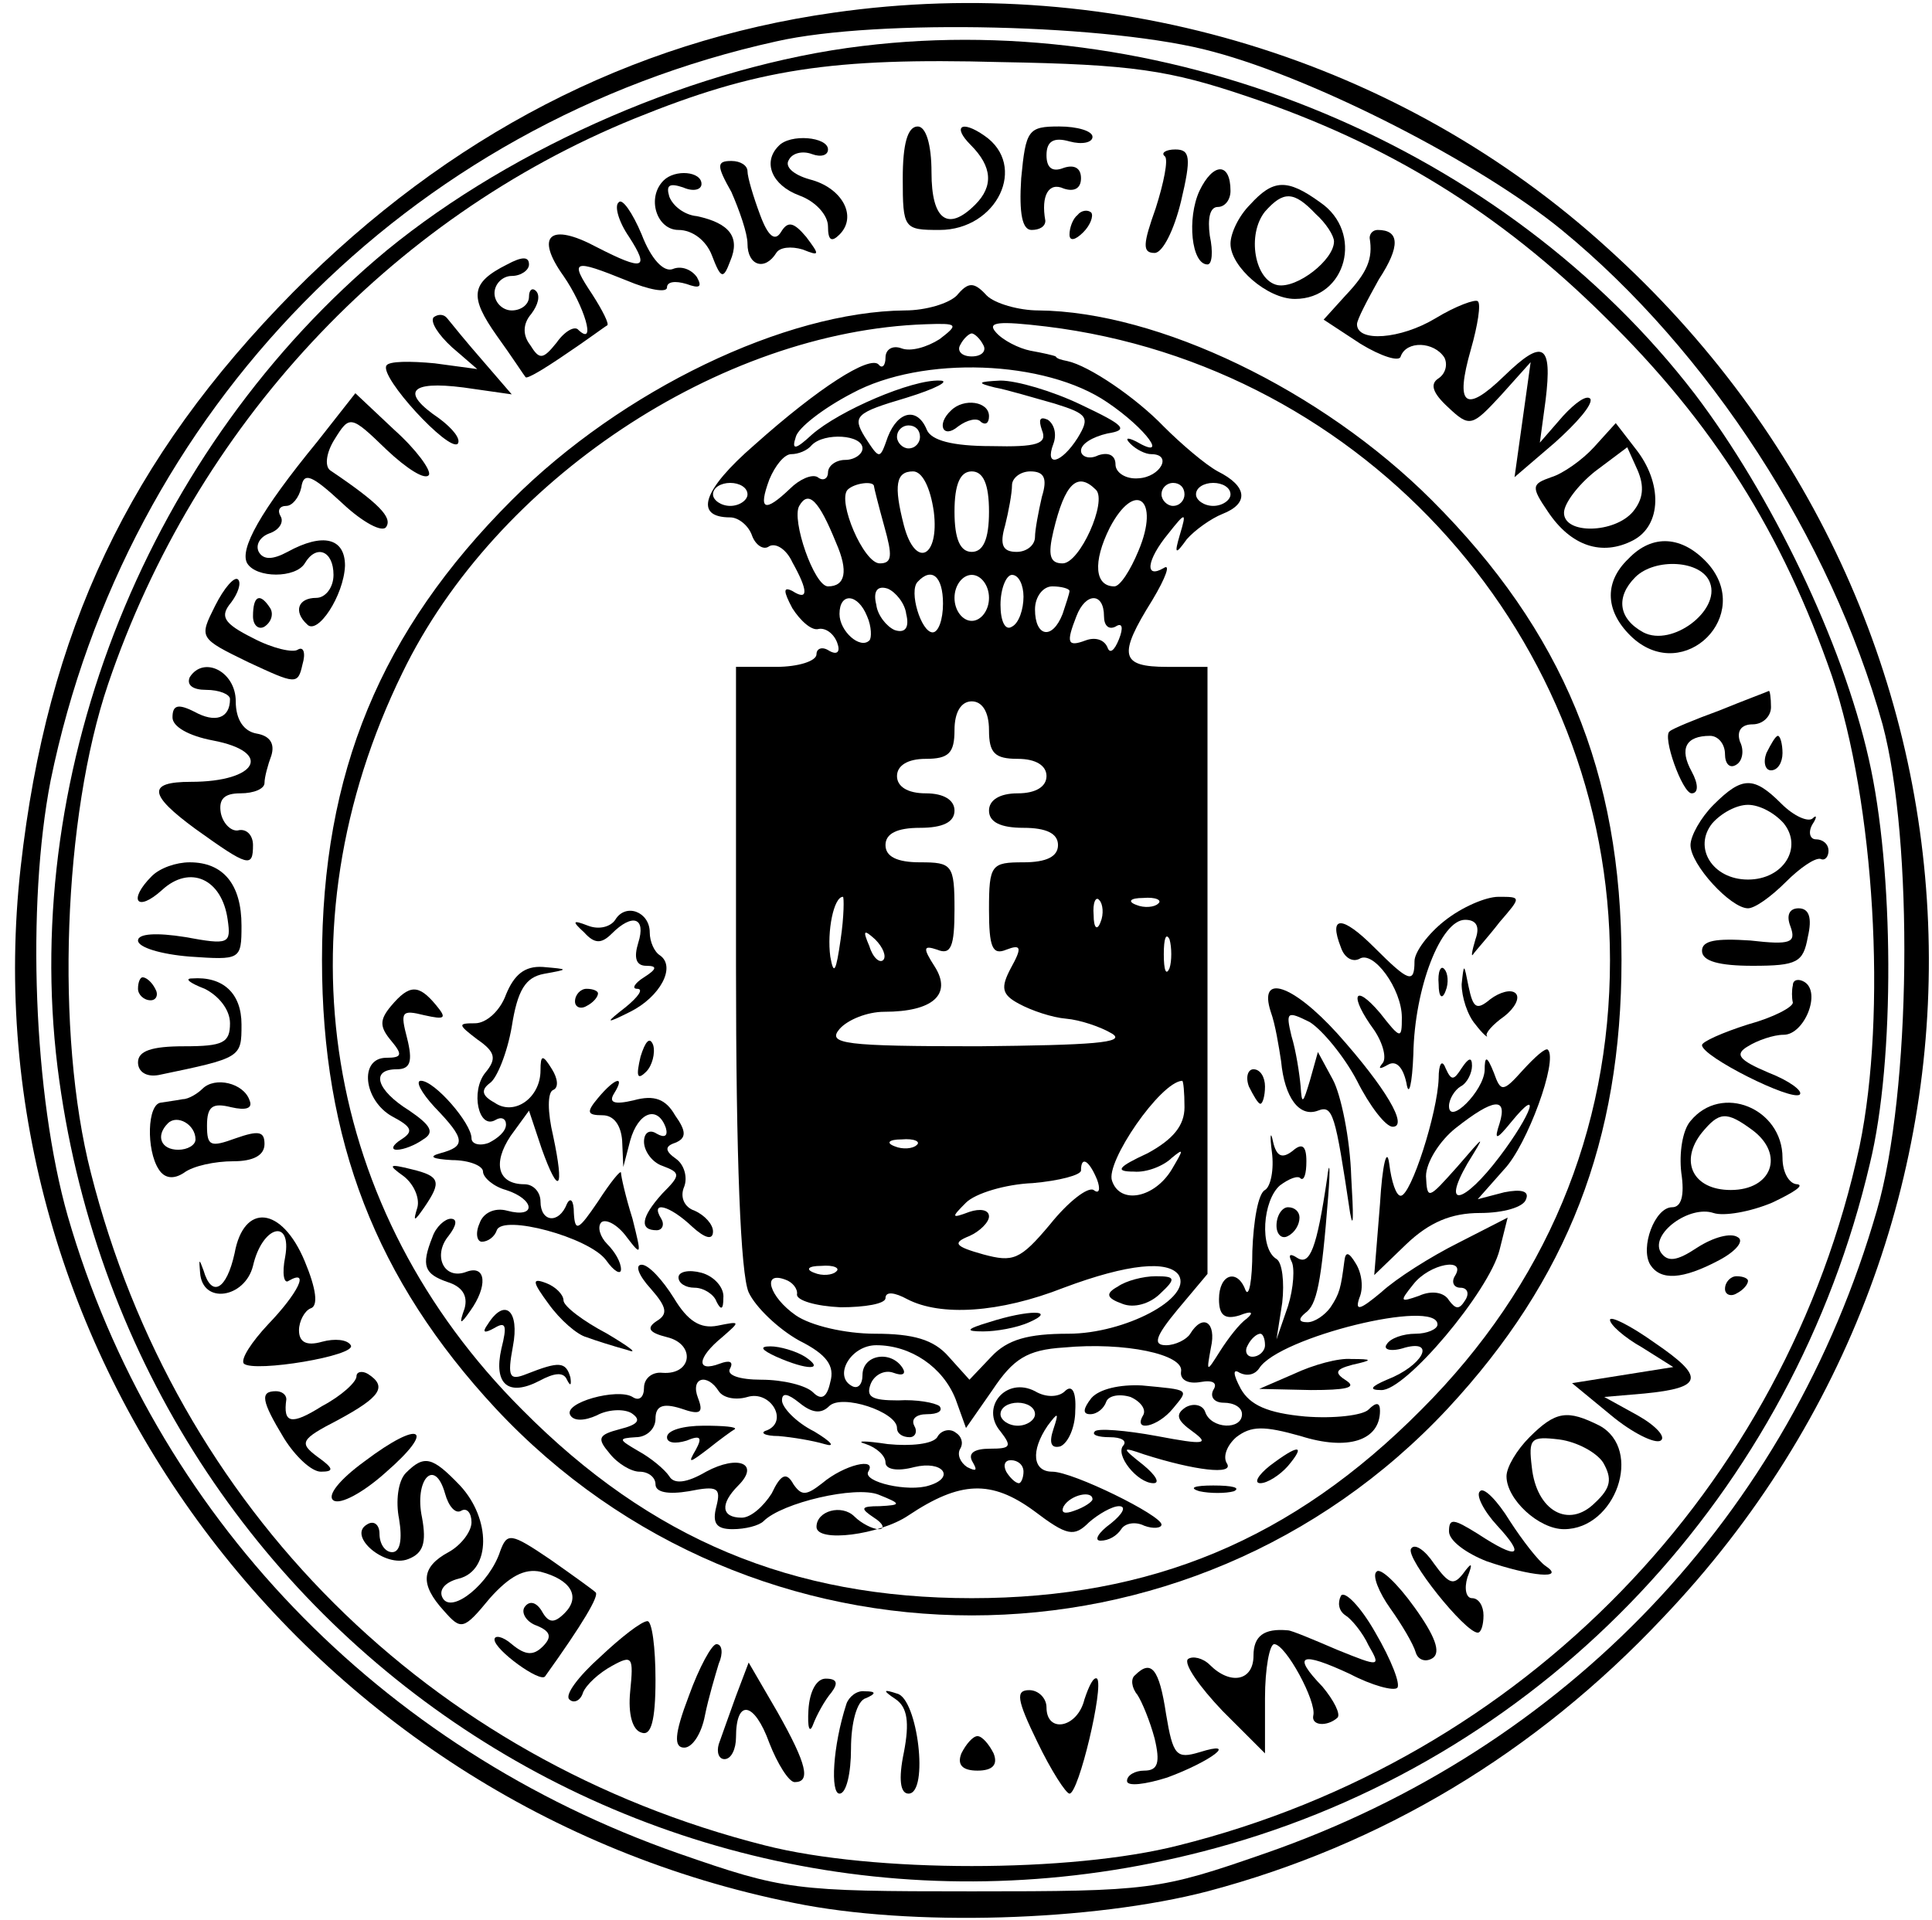 <?xml version="1.0" standalone="no"?>
<!DOCTYPE svg PUBLIC "-//W3C//DTD SVG 20010904//EN"
 "http://www.w3.org/TR/2001/REC-SVG-20010904/DTD/svg10.dtd">
<svg version="1.0" xmlns="http://www.w3.org/2000/svg"
 width="168pt" height="167pt" viewBox="0 0 168 167"
 preserveAspectRatio="xMidYMid meet">

<g transform="translate(0,167) scale(0.1,-0.1)"
fill="#000000" stroke="none">
<path d="M725 1659 c-177 -25 -335 -107 -470 -243 -143 -145 -214 -295 -237
-500 -47 -420 248 -816 672 -901 102 -21 260 -16 360 10 151 40 285 120 396
238 326 342 305 872 -48 1191 -180 164 -428 240 -673 205z m330 -34 c90 -24
232 -97 303 -155 128 -105 234 -269 279 -430 27 -101 25 -320 -5 -423 -76
-264 -270 -468 -532 -559 -92 -32 -100 -33 -255 -33 -155 0 -163 1 -255 33
-260 91 -456 295 -531 554 -30 105 -36 271 -15 379 66 322 310 572 631 643 88
20 293 15 380 -9z"/>
<path d="M750 1630 c-142 -17 -303 -87 -414 -178 -206 -171 -318 -449 -286
-710 62 -496 541 -814 1019 -676 277 80 490 306 557 592 22 90 21 256 -1 352
-23 102 -85 230 -151 317 -165 215 -454 336 -724 303z m335 -44 c122 -41 219
-101 310 -191 95 -93 155 -189 198 -313 37 -110 48 -293 24 -409 -64 -297
-292 -533 -592 -608 -94 -24 -266 -24 -360 0 -292 74 -512 293 -586 585 -31
121 -24 310 15 425 76 224 244 405 458 492 106 43 171 53 318 49 115 -2 147
-7 215 -30z"/>
<path d="M785 1515 c0 -44 1 -45 32 -45 50 0 77 56 39 82 -20 14 -28 8 -12 -8
19 -19 20 -36 4 -52 -24 -24 -38 -13 -38 28 0 25 -5 40 -12 40 -9 0 -13 -16
-13 -45z"/>
<path d="M888 1515 c-2 -31 1 -45 9 -45 7 0 12 3 12 8 -4 22 3 34 16 28 9 -3
15 0 15 9 0 9 -6 12 -15 9 -10 -4 -15 0 -15 11 0 12 6 16 20 12 11 -3 20 -1
20 4 0 5 -13 9 -29 9 -27 0 -29 -3 -33 -45z"/>
<path d="M677 1543 c-14 -14 -6 -34 18 -43 14 -5 25 -17 25 -27 0 -12 3 -14
10 -7 16 16 2 41 -26 48 -14 4 -22 11 -18 17 3 6 12 8 20 5 8 -3 14 -1 14 4 0
11 -33 14 -43 3z"/>
<path d="M1013 1534 c3 -3 -1 -23 -8 -45 -11 -31 -12 -39 -1 -39 7 0 17 20 23
45 9 38 8 45 -5 45 -8 0 -13 -3 -9 -6z"/>
<path d="M636 1503 c7 -16 14 -36 14 -45 0 -19 15 -24 25 -8 3 5 13 6 23 3 15
-6 15 -5 3 11 -11 13 -16 14 -22 4 -5 -8 -11 -4 -18 15 -6 16 -11 33 -11 38 0
5 -6 9 -14 9 -13 0 -13 -4 0 -27z"/>
<path d="M1043 1504 c-11 -24 -7 -64 7 -64 4 0 5 11 2 25 -2 15 0 25 7 25 6 0
11 6 11 14 0 25 -15 25 -27 0z"/>
<path d="M577 1513 c-15 -15 -6 -43 13 -43 12 0 24 -9 29 -22 8 -21 10 -21 16
-5 9 21 -1 33 -29 39 -11 1 -21 9 -24 17 -3 10 0 12 12 8 9 -4 16 -2 16 3 0
11 -23 13 -33 3z"/>
<path d="M1087 1492 c-10 -10 -17 -25 -17 -34 0 -20 32 -48 56 -48 45 0 60 58
22 84 -29 21 -41 20 -61 -2z m57 -8 c9 -8 16 -19 16 -24 0 -16 -32 -41 -49
-38 -20 4 -27 44 -11 64 16 18 25 18 44 -2z"/>
<path d="M538 1494 c-4 -3 0 -17 9 -30 18 -28 13 -30 -28 -9 -41 22 -54 10
-29 -25 18 -26 29 -62 13 -47 -3 4 -12 -1 -19 -11 -12 -15 -15 -15 -23 -2 -7
9 -6 19 1 27 6 8 8 16 4 20 -3 3 -6 1 -6 -5 0 -7 -7 -12 -15 -12 -8 0 -15 7
-15 15 0 8 7 15 15 15 8 0 15 5 15 10 0 7 -6 7 -19 0 -32 -16 -33 -28 -9 -62
13 -18 24 -35 25 -36 1 -2 16 7 35 20 18 12 34 24 36 25 2 1 -4 13 -13 27 -20
30 -17 31 30 12 19 -8 35 -11 35 -6 0 5 7 6 17 3 11 -4 14 -3 9 6 -5 7 -14 10
-21 7 -8 -3 -19 9 -27 30 -8 19 -17 32 -20 28z"/>
<path d="M937 1483 c-4 -3 -7 -11 -7 -17 0 -6 5 -5 12 2 6 6 9 14 7 17 -3 3
-9 2 -12 -2z"/>
<path d="M1191 1463 c3 -18 -2 -30 -21 -50 l-19 -21 32 -21 c18 -11 34 -16 35
-11 5 14 29 13 38 -1 3 -6 1 -14 -5 -18 -8 -5 -5 -13 8 -25 19 -18 21 -17 46
10 l26 29 -7 -50 -7 -50 35 30 c19 17 33 33 31 38 -3 4 -13 -3 -24 -15 l-20
-23 5 37 c6 49 -2 54 -36 21 -34 -33 -43 -26 -29 23 6 21 9 40 6 42 -2 2 -19
-4 -37 -15 -30 -18 -68 -21 -68 -5 0 4 9 21 19 39 19 29 18 43 -1 43 -4 0 -7
-3 -7 -7z"/>
<path d="M832 1413 c-7 -7 -27 -13 -45 -13 -104 -1 -246 -69 -342 -165 -114
-114 -165 -237 -165 -400 0 -157 47 -278 151 -390 224 -240 604 -240 828 0
104 112 151 233 151 390 0 163 -51 286 -165 400 -96 96 -238 164 -342 165 -17
0 -38 6 -45 13 -11 12 -16 12 -26 0z m-15 -38 c-11 -7 -25 -11 -33 -8 -8 3
-14 -1 -14 -8 0 -7 -3 -10 -6 -6 -8 8 -52 -20 -108 -70 -45 -39 -53 -63 -21
-63 7 0 16 -7 19 -16 3 -8 10 -13 15 -9 6 3 15 -3 20 -14 14 -25 14 -34 0 -25
-8 4 -8 0 0 -15 7 -11 17 -20 23 -18 6 1 13 -4 16 -12 3 -8 0 -11 -7 -7 -6 4
-11 2 -11 -3 0 -6 -16 -11 -35 -11 l-35 0 0 -260 c0 -169 4 -268 11 -284 6
-13 26 -32 44 -42 24 -12 31 -22 27 -36 -3 -14 -8 -16 -15 -9 -6 6 -26 11 -45
11 -19 0 -31 4 -27 10 3 6 -1 7 -9 4 -21 -8 -20 5 2 23 16 14 16 14 -4 10 -15
-3 -26 4 -38 24 -10 16 -22 29 -28 29 -6 0 -3 -9 8 -21 14 -16 15 -22 5 -28
-9 -6 -7 -10 9 -14 25 -6 22 -33 -4 -31 -9 1 -16 -5 -16 -13 0 -8 -4 -12 -10
-8 -13 8 -61 -5 -54 -16 3 -5 12 -5 23 0 9 5 23 6 30 2 9 -6 6 -10 -10 -14
-19 -5 -20 -8 -9 -21 7 -9 19 -16 26 -16 8 0 14 -5 14 -11 0 -7 11 -9 29 -6
25 5 28 3 24 -13 -4 -15 0 -20 14 -20 11 0 23 3 27 7 16 16 80 31 100 23 20
-8 20 -9 1 -10 -17 0 -17 -2 -5 -10 8 -5 10 -10 4 -10 -5 0 -15 5 -21 11 -11
11 -33 5 -33 -9 0 -14 55 -7 80 10 45 30 72 31 109 4 29 -22 35 -23 48 -10 8
7 20 14 26 14 7 0 3 -7 -7 -15 -11 -8 -15 -15 -9 -15 7 0 14 4 18 10 3 5 12 7
20 3 8 -3 15 -2 15 1 0 8 -77 46 -95 46 -17 0 -19 18 -4 40 9 12 10 12 5 -3
-4 -12 -2 -17 6 -15 7 3 13 17 13 31 1 17 -3 23 -9 17 -5 -5 -16 -6 -26 0 -25
13 -48 -14 -30 -35 10 -13 9 -15 -9 -15 -14 0 -20 -4 -15 -12 4 -7 3 -8 -5 -4
-6 4 -9 11 -6 16 3 5 1 11 -4 14 -5 4 -13 2 -16 -4 -4 -6 -23 -8 -43 -6 -20 3
-29 3 -19 0 9 -3 17 -10 17 -16 0 -6 10 -8 25 -4 25 6 36 -9 13 -16 -18 -6
-58 3 -53 12 8 13 -21 6 -40 -10 -14 -11 -18 -11 -25 -1 -6 11 -11 9 -19 -8
-7 -11 -18 -21 -26 -21 -18 0 -19 12 -3 28 19 19 0 27 -28 12 -17 -10 -28 -11
-32 -4 -4 6 -16 16 -27 22 -17 10 -18 11 -2 12 9 0 17 7 17 16 0 11 6 14 22 9
17 -6 20 -4 15 9 -7 18 8 22 18 6 4 -6 15 -8 25 -5 20 6 36 -21 17 -29 -7 -2
-2 -5 10 -5 12 -1 30 -4 40 -7 10 -3 6 2 -9 11 -16 8 -28 21 -28 27 0 7 5 6
15 -2 11 -9 19 -10 26 -3 11 11 59 -5 59 -19 0 -5 5 -8 11 -8 5 0 7 5 4 10 -3
6 2 10 11 10 10 0 14 3 11 7 -4 3 -20 6 -36 5 -23 0 -28 3 -24 14 3 8 12 13
20 10 8 -3 11 -1 8 4 -10 16 -35 12 -35 -6 0 -8 -4 -13 -10 -9 -15 9 0 35 22
35 30 0 58 -19 69 -47 l9 -25 23 33 c18 27 30 35 62 37 53 5 105 -6 102 -21
-1 -7 6 -11 17 -9 11 2 15 -1 11 -7 -3 -6 1 -11 9 -11 9 0 16 -4 16 -10 0 -14
-27 -13 -32 2 -2 6 -10 8 -17 4 -9 -6 -8 -11 6 -21 15 -11 11 -12 -31 -4 -27
5 -52 7 -54 4 -3 -3 3 -5 13 -5 10 0 15 -3 12 -7 -8 -8 12 -33 26 -33 6 0 2 7
-9 16 -19 15 -19 16 1 9 44 -14 78 -18 72 -8 -4 6 0 16 8 23 13 10 24 10 56 1
41 -13 69 -4 69 22 0 7 -3 8 -10 1 -5 -5 -30 -8 -55 -6 -33 3 -48 10 -56 24
-7 13 -7 18 -1 14 6 -3 13 -2 17 4 17 27 155 61 155 38 0 -4 -9 -8 -19 -8 -11
0 -22 -4 -25 -9 -4 -5 4 -7 16 -3 27 7 15 -16 -16 -28 -14 -6 -16 -9 -5 -9 21
-1 94 86 103 122 l7 28 -43 -22 c-24 -12 -54 -31 -67 -43 -18 -15 -23 -17 -19
-5 4 9 2 22 -3 30 -6 10 -9 11 -10 2 -3 -23 -4 -28 -12 -40 -5 -7 -14 -13 -20
-13 -8 0 -8 3 -2 8 10 7 14 25 20 102 2 25 1 32 -1 15 -9 -61 -15 -76 -26 -69
-6 4 -8 3 -5 -3 3 -5 2 -23 -3 -39 l-10 -29 5 32 c2 18 0 35 -5 38 -15 9 -12
51 3 64 8 6 16 9 18 6 3 -2 5 4 5 15 0 14 -4 16 -12 9 -9 -7 -14 -5 -17 8 -2
10 -3 6 -1 -9 2 -15 -1 -30 -6 -33 -6 -3 -10 -27 -11 -53 0 -26 -3 -41 -6 -34
-7 19 -23 14 -23 -8 0 -14 5 -18 18 -14 10 4 13 3 6 -3 -6 -4 -16 -17 -23 -28
-12 -19 -12 -19 -8 3 5 22 -7 30 -18 12 -3 -5 -13 -10 -21 -10 -12 0 -9 8 10
31 l26 31 0 264 0 264 -35 0 c-41 0 -43 10 -13 58 12 20 16 32 10 28 -17 -10
-15 7 4 30 15 19 16 19 10 -1 -5 -17 -4 -18 6 -4 7 8 21 18 31 22 23 9 22 24
-4 37 -11 6 -32 24 -47 39 -24 25 -65 53 -84 57 -5 1 -9 2 -10 4 -2 1 -11 3
-22 5 -10 2 -24 9 -30 16 -8 9 2 10 44 5 278 -34 490 -272 490 -551 0 -149
-56 -283 -164 -391 -112 -113 -235 -164 -391 -164 -156 0 -279 51 -391 164
-173 173 -213 418 -104 641 81 167 276 297 455 303 28 1 29 0 12 -13z m38 -5
c3 -5 -1 -10 -10 -10 -9 0 -13 5 -10 10 3 6 8 10 10 10 2 0 7 -4 10 -10z m108
-50 c34 -23 54 -51 25 -34 -8 4 -10 3 -5 -2 5 -5 13 -9 18 -9 19 0 8 -20 -11
-21 -11 -1 -20 5 -20 12 0 8 -6 11 -15 8 -8 -4 -15 -1 -15 4 0 6 10 12 23 15
19 3 15 7 -23 25 -25 12 -56 21 -70 21 -20 -1 -21 -2 -5 -6 11 -2 34 -9 52
-14 29 -9 31 -12 20 -30 -14 -22 -29 -26 -21 -5 3 8 1 17 -5 21 -7 3 -8 0 -5
-9 5 -12 -4 -15 -44 -14 -34 0 -52 5 -56 14 -8 20 -25 17 -34 -6 -7 -20 -7
-20 -20 0 -11 18 -8 21 36 34 26 8 39 15 29 15 -24 1 -87 -26 -111 -47 -14
-13 -18 -14 -14 -2 2 8 24 25 49 38 61 33 168 29 222 -8z m-163 -30 c0 -5 -4
-10 -10 -10 -5 0 -10 5 -10 10 0 6 5 10 10 10 6 0 10 -4 10 -10z m-50 -10 c0
-5 -7 -10 -15 -10 -8 0 -15 -5 -15 -11 0 -5 -4 -8 -9 -4 -5 3 -16 -2 -24 -10
-22 -21 -28 -19 -18 8 5 12 13 22 19 22 6 0 14 3 18 8 11 11 44 9 44 -3z m62
-55 c5 -40 -16 -50 -26 -12 -9 35 -7 47 8 47 8 0 15 -14 18 -35z m48 0 c0 -24
-5 -35 -15 -35 -10 0 -15 11 -15 35 0 24 5 35 15 35 10 0 15 -11 15 -35z m46
13 c-3 -13 -6 -29 -6 -35 0 -7 -7 -13 -16 -13 -12 0 -15 6 -10 23 3 12 6 28 6
35 0 6 7 12 16 12 12 0 15 -6 10 -22z m-256 2 c0 -5 -7 -10 -15 -10 -8 0 -15
5 -15 10 0 6 7 10 15 10 8 0 15 -4 15 -10z m110 7 c0 -1 4 -17 9 -35 7 -25 7
-32 -4 -32 -14 0 -37 54 -28 64 6 6 23 8 23 3z m193 -3 c10 -10 -14 -64 -29
-64 -11 0 -13 7 -8 28 10 42 21 52 37 36z m77 -4 c0 -5 -4 -10 -10 -10 -5 0
-10 5 -10 10 0 6 5 10 10 10 6 0 10 -4 10 -10z m40 0 c0 -5 -7 -10 -15 -10 -8
0 -15 5 -15 10 0 6 7 10 15 10 8 0 15 -4 15 -10z m-343 -42 c11 -25 8 -38 -7
-38 -12 0 -32 58 -25 70 8 14 17 5 32 -32z m263 -7 c-7 -17 -16 -31 -21 -31
-17 0 -19 21 -4 51 22 42 44 25 25 -20z m-170 -46 c0 -14 -4 -25 -9 -25 -10 0
-21 36 -13 44 12 13 22 5 22 -19z m40 5 c0 -11 -7 -20 -15 -20 -8 0 -15 9 -15
20 0 11 7 20 15 20 8 0 15 -9 15 -20z m30 1 c0 -11 -4 -23 -10 -26 -6 -4 -10
5 -10 19 0 14 5 26 10 26 6 0 10 -9 10 -19z m-102 -15 c3 -12 -1 -17 -10 -14
-7 3 -15 13 -16 22 -3 12 1 17 10 14 7 -3 15 -13 16 -22z m142 20 c0 -2 -3
-11 -6 -20 -9 -23 -24 -20 -24 4 0 11 7 20 15 20 8 0 15 -2 15 -4z m-176 -22
c4 -9 4 -19 2 -21 -8 -8 -26 8 -26 23 0 19 16 18 24 -2z m206 0 c0 -8 4 -12
10 -9 6 4 7 -1 3 -11 -4 -10 -8 -13 -10 -7 -3 7 -11 9 -19 6 -16 -6 -17 -2 -8
21 8 21 24 21 24 0z m-100 -99 c0 -20 5 -25 25 -25 16 0 25 -6 25 -15 0 -9 -9
-15 -25 -15 -16 0 -25 -6 -25 -15 0 -10 10 -15 30 -15 20 0 30 -5 30 -15 0
-10 -10 -15 -30 -15 -28 0 -30 -2 -30 -41 0 -33 3 -40 15 -35 13 5 14 2 4 -16
-9 -17 -8 -23 7 -31 11 -6 29 -12 41 -13 12 -1 30 -7 40 -13 13 -8 -18 -10
-116 -11 -117 0 -132 2 -121 15 7 8 24 15 39 15 42 0 59 15 44 39 -11 17 -10
19 2 15 12 -5 15 3 15 35 0 39 -2 41 -30 41 -20 0 -30 5 -30 15 0 10 10 15 30
15 20 0 30 5 30 15 0 9 -9 15 -25 15 -16 0 -25 6 -25 15 0 9 9 15 25 15 20 0
25 5 25 25 0 16 6 25 15 25 9 0 15 -9 15 -25z m-129 -182 c-4 -28 -6 -32 -9
-15 -3 22 3 52 11 52 1 0 1 -17 -2 -37z m226 15 c-3 -8 -6 -5 -6 6 -1 11 2 17
5 13 3 -3 4 -12 1 -19z m50 16 c-3 -3 -12 -4 -19 -1 -8 3 -5 6 6 6 11 1 17 -2
13 -5z m-239 -49 c-3 -3 -9 2 -12 12 -6 14 -5 15 5 6 7 -7 10 -15 7 -18z m249
-7 c-3 -7 -5 -2 -5 12 0 14 2 19 5 13 2 -7 2 -19 0 -25z m13 -121 c0 -16 -10
-28 -32 -40 -26 -12 -29 -16 -12 -16 11 -1 26 5 33 12 11 9 10 7 0 -10 -15
-25 -45 -31 -52 -10 -6 16 42 86 61 87 1 0 2 -10 2 -23z m-233 -33 c-3 -3 -12
-4 -19 -1 -8 3 -5 6 6 6 11 1 17 -2 13 -5z m157 -30 c3 -8 2 -13 -3 -9 -5 3
-22 -10 -38 -30 -26 -31 -32 -33 -58 -26 -25 7 -27 10 -12 16 9 4 17 12 17 17
0 6 -8 7 -17 4 -16 -6 -16 -5 -3 8 8 8 34 16 58 17 23 2 42 7 42 11 0 13 7 9
14 -8z m-227 -80 c-3 -3 -12 -4 -19 -1 -8 3 -5 6 6 6 11 1 17 -2 13 -5z m298
-3 c12 -20 -47 -51 -96 -51 -35 0 -53 -5 -67 -20 l-19 -20 -18 20 c-13 15 -31
20 -64 20 -26 0 -56 7 -69 16 -23 16 -30 39 -9 31 6 -2 11 -8 10 -13 0 -5 16
-10 38 -11 21 0 39 3 39 8 0 6 8 5 19 -1 29 -15 80 -12 136 10 56 21 91 24
100 11z m240 -1 c-3 -5 -1 -10 5 -10 6 0 8 -5 4 -11 -5 -8 -8 -8 -14 0 -4 7
-15 9 -26 4 -17 -6 -17 -5 -5 10 14 18 47 24 36 7z m-165 -60 c0 -5 -5 -10
-11 -10 -5 0 -7 5 -4 10 3 6 8 10 11 10 2 0 4 -4 4 -10z m-200 -60 c0 -5 -7
-10 -15 -10 -8 0 -15 5 -15 10 0 6 7 10 15 10 8 0 15 -4 15 -10z m-10 -50 c0
-5 -2 -10 -4 -10 -3 0 -8 5 -11 10 -3 6 -1 10 4 10 6 0 11 -4 11 -10z m60 -24
c0 -2 -7 -7 -16 -10 -8 -3 -12 -2 -9 4 6 10 25 14 25 6z"/>
<path d="M1256 869 c-14 -11 -26 -27 -26 -35 0 -20 -5 -18 -35 12 -28 28 -40
28 -29 0 3 -9 10 -13 16 -10 12 8 37 -26 37 -51 0 -19 -1 -19 -19 4 -23 27
-27 15 -5 -15 8 -12 11 -25 7 -29 -4 -5 -2 -5 5 -1 7 4 13 -2 16 -16 2 -13 5
-1 6 25 1 58 24 117 45 117 10 0 13 -6 9 -17 -3 -10 -4 -16 -2 -13 2 3 13 15
23 28 19 22 19 22 -1 22 -11 0 -32 -9 -47 -21z"/>
<path d="M535 870 c-4 -6 -14 -9 -24 -5 -13 5 -14 4 -3 -6 9 -10 15 -10 24 -1
18 18 30 14 23 -8 -4 -13 -2 -20 7 -20 10 0 9 -3 -2 -10 -8 -5 -11 -10 -6 -10
6 0 1 -7 -10 -16 -18 -14 -18 -15 4 -4 26 13 40 39 26 49 -5 3 -9 12 -9 20 0
18 -21 26 -30 11z"/>
<path d="M440 805 c-5 -14 -17 -25 -27 -25 -15 0 -15 -1 2 -14 16 -11 17 -17
7 -29 -13 -16 -6 -50 9 -41 5 3 9 1 9 -4 0 -6 -7 -12 -15 -16 -8 -3 -15 -1
-15 4 0 13 -32 50 -44 50 -5 0 0 -10 12 -23 27 -28 27 -34 5 -40 -11 -3 -7 -5
10 -6 15 0 27 -5 27 -10 0 -5 9 -13 20 -16 25 -8 27 -25 1 -18 -11 3 -21 -2
-24 -11 -4 -9 -2 -16 2 -16 5 0 11 4 13 10 5 14 80 -6 95 -26 7 -10 13 -13 13
-8 0 6 -5 15 -12 22 -6 6 -9 15 -5 19 4 3 14 -2 22 -13 13 -17 13 -16 5 16 -6
19 -10 37 -10 40 0 3 -9 -8 -20 -25 -17 -25 -20 -27 -21 -10 0 11 -3 14 -6 8
-7 -18 -23 -16 -23 2 0 8 -6 15 -14 15 -23 0 -28 18 -12 42 l16 22 11 -33 c15
-42 20 -36 10 11 -5 21 -5 38 0 40 5 2 4 10 -1 18 -8 13 -10 13 -10 -1 0 -24
-23 -40 -40 -28 -11 6 -12 11 -4 17 6 4 15 26 19 49 5 32 12 43 28 46 22 4 22
4 -1 6 -16 1 -25 -7 -32 -24z"/>
<path d="M1251 814 c0 -11 3 -14 6 -6 3 7 2 16 -1 19 -3 4 -6 -2 -5 -13z"/>
<path d="M1271 814 c0 -11 5 -27 12 -35 6 -8 11 -12 10 -10 -2 2 5 10 15 17 9
7 14 16 10 20 -4 4 -14 1 -22 -5 -12 -10 -15 -8 -19 11 -4 20 -4 21 -6 2z"/>
<path d="M340 795 c-10 -12 -10 -18 0 -30 10 -12 10 -15 -4 -15 -24 0 -20 -37
5 -51 17 -9 19 -13 8 -20 -8 -5 -9 -9 -4 -9 6 0 16 4 23 9 10 6 7 12 -12 25
-29 18 -34 36 -11 36 12 0 14 7 9 27 -6 23 -5 25 15 20 18 -4 20 -3 10 9 -15
18 -23 18 -39 -1z"/>
<path d="M500 799 c0 -5 5 -7 10 -4 6 3 10 8 10 11 0 2 -4 4 -10 4 -5 0 -10
-5 -10 -11z"/>
<path d="M1105 790 c4 -11 7 -30 9 -43 3 -32 16 -49 32 -43 13 5 15 -2 28 -89
3 -16 3 -2 1 31 -1 34 -9 72 -16 85 l-13 24 -7 -25 c-6 -20 -7 -21 -8 -5 -1
11 -4 31 -8 44 -5 21 -4 22 16 12 11 -7 30 -30 41 -51 11 -22 25 -40 31 -40
14 0 -6 34 -48 81 -39 43 -69 53 -58 19z"/>
<path d="M557 751 c-4 -17 -3 -21 5 -13 5 5 8 16 6 23 -3 8 -7 3 -11 -10z"/>
<path d="M1324 739 c-17 -19 -19 -19 -25 -2 -6 15 -8 15 -8 2 -1 -18 -31 -48
-31 -31 0 6 5 14 10 17 6 3 10 12 10 18 0 8 -3 7 -9 -2 -7 -11 -9 -11 -14 0
-3 8 -6 4 -6 -9 -1 -30 -24 -102 -33 -102 -4 0 -8 12 -10 28 -2 15 -6 -1 -8
-35 l-5 -62 28 27 c20 19 39 27 64 27 20 0 38 5 40 12 3 7 -4 9 -19 6 l-23 -6
23 26 c20 21 47 95 38 104 -2 2 -11 -6 -22 -18z m-20 -46 c-5 -15 -3 -15 10 1
27 33 18 7 -10 -30 -31 -41 -51 -46 -28 -6 16 26 16 26 -9 -3 -25 -28 -26 -29
-27 -8 0 12 12 31 26 42 33 26 45 27 38 4z"/>
<path d="M1086 725 c4 -8 8 -15 10 -15 2 0 4 7 4 15 0 8 -4 15 -10 15 -5 0 -7
-7 -4 -15z"/>
<path d="M520 715 c-10 -12 -10 -15 4 -15 10 0 16 -9 17 -22 l1 -23 6 23 c7
25 24 31 31 11 2 -7 -1 -9 -8 -5 -6 4 -11 1 -11 -7 0 -8 7 -18 16 -21 16 -6
16 -8 0 -24 -19 -21 -20 -32 -5 -32 5 0 7 5 4 10 -10 16 7 12 27 -7 11 -10 18
-12 18 -4 0 6 -7 14 -16 18 -9 3 -13 12 -9 21 3 8 0 19 -7 24 -10 7 -10 11 -1
14 10 4 10 10 0 24 -8 14 -18 18 -36 13 -17 -4 -22 -2 -17 6 10 16 1 14 -14
-4z"/>
<path d="M351 647 c9 -7 14 -19 12 -27 -4 -13 -3 -13 6 0 15 22 14 27 -11 33
-20 5 -21 4 -7 -6z"/>
<path d="M1110 604 c0 -8 5 -12 10 -9 6 3 10 10 10 16 0 5 -4 9 -10 9 -5 0
-10 -7 -10 -16z"/>
<path d="M376 594 c-10 -25 -7 -32 13 -39 13 -4 18 -12 15 -23 -5 -14 -4 -15
5 -2 15 21 14 40 -3 34 -20 -8 -30 14 -16 31 7 9 8 15 2 15 -5 0 -13 -7 -16
-16z"/>
<path d="M590 559 c0 -5 6 -9 14 -9 8 0 17 -6 19 -12 4 -8 6 -7 6 3 1 9 -8 19
-19 22 -11 3 -20 1 -20 -4z"/>
<path d="M477 536 c10 -14 25 -27 33 -29 8 -3 24 -8 35 -11 11 -4 3 2 -17 14
-21 11 -38 24 -38 29 0 5 -7 12 -15 15 -13 5 -12 1 2 -18z"/>
<path d="M424 518 c-5 -7 -3 -8 6 -3 10 6 11 2 6 -18 -7 -31 6 -42 33 -28 13
7 21 8 24 1 3 -6 4 -5 3 2 -4 14 -10 14 -38 3 -15 -6 -17 -3 -12 24 6 31 -7
43 -22 19z"/>
<path d="M675 490 c27 -12 43 -12 25 0 -8 5 -22 9 -30 9 -10 0 -8 -3 5 -9z"/>
<path d="M1125 475 l-30 -13 45 -1 c30 0 40 2 31 8 -11 7 -10 10 5 14 18 4 18
5 -1 5 -11 1 -33 -5 -50 -13z"/>
<path d="M949 454 c-7 -9 -8 -14 -1 -14 6 0 12 5 14 11 2 5 11 7 21 4 9 -4 14
-11 11 -16 -9 -15 13 -10 26 6 14 17 15 16 -27 20 -19 1 -37 -3 -44 -11z"/>
<path d="M580 420 c0 -5 7 -6 17 -3 12 5 14 3 8 -8 -7 -12 -6 -12 11 1 10 8
21 16 23 17 2 2 -10 3 -27 3 -18 0 -32 -4 -32 -10z"/>
<path d="M1104 395 c-10 -8 -14 -15 -8 -15 6 0 17 7 24 15 16 19 9 19 -16 0z"/>
<path d="M1043 373 c9 -2 23 -2 30 0 6 3 -1 5 -18 5 -16 0 -22 -2 -12 -5z"/>
<path d="M827 1313 c-13 -12 -7 -25 6 -14 8 6 17 8 20 4 4 -3 7 -1 7 5 0 13
-22 16 -33 5z"/>
<path d="M972 551 c-11 -6 -10 -10 4 -15 10 -4 24 0 33 9 14 13 13 15 -4 15
-11 0 -26 -4 -33 -9z"/>
<path d="M860 520 c-20 -6 -21 -8 -5 -8 11 0 29 3 40 8 25 11 -1 11 -35 0z"/>
<path d="M377 1394 c-3 -4 4 -15 16 -26 l22 -19 -37 5 c-21 2 -40 2 -42 -2 -6
-10 54 -75 62 -68 3 4 -4 13 -16 22 -34 23 -26 33 21 27 l42 -6 -25 29 c-14
16 -27 32 -31 37 -3 4 -8 4 -12 1z"/>
<path d="M276 1286 c-50 -61 -68 -94 -61 -106 8 -13 42 -13 50 0 10 17 25 11
25 -10 0 -11 -7 -20 -15 -20 -16 0 -20 -12 -8 -23 9 -10 32 25 33 51 0 24 -19
29 -50 12 -13 -7 -21 -7 -25 0 -3 6 1 13 9 16 9 3 13 10 10 15 -3 5 -1 9 5 9
5 0 11 7 13 16 2 14 9 11 36 -14 17 -16 35 -26 38 -20 5 8 -6 20 -49 49 -5 4
-3 16 4 27 13 21 14 21 45 -9 18 -17 34 -27 37 -22 2 4 -11 22 -30 39 l-34 32
-33 -42z"/>
<path d="M1386 1281 c-10 -11 -27 -23 -37 -26 -17 -6 -18 -8 -3 -30 20 -30 47
-39 74 -25 25 13 26 50 2 80 l-17 22 -19 -21z m34 -56 c-16 -19 -60 -20 -60
-1 0 8 12 24 27 36 l28 21 9 -20 c6 -14 5 -25 -4 -36z"/>
<path d="M1416 1184 c-22 -21 -20 -47 4 -69 45 -40 105 20 65 65 -22 24 -48
26 -69 4z m71 -21 c9 -24 -33 -56 -58 -43 -22 12 -24 31 -7 48 17 17 58 15 65
-5z"/>
<path d="M187 1143 c-14 -28 -14 -28 29 -49 41 -19 43 -20 47 -2 3 10 1 16 -4
13 -4 -3 -22 1 -39 10 -26 13 -29 19 -19 31 6 8 9 17 6 20 -3 3 -12 -7 -20
-23z"/>
<path d="M220 1134 c0 -8 5 -12 10 -9 6 4 8 11 5 16 -9 14 -15 11 -15 -7z"/>
<path d="M165 1081 c-3 -7 3 -11 14 -11 12 0 21 -4 21 -8 0 -17 -13 -21 -31
-11 -14 7 -19 6 -19 -5 0 -8 14 -16 35 -20 53 -10 39 -36 -19 -36 -38 0 -37
-11 4 -41 46 -33 50 -34 50 -14 0 8 -5 14 -12 13 -6 -2 -14 5 -16 15 -2 12 3
17 17 17 12 0 21 4 21 9 0 5 3 16 6 24 3 10 -1 17 -13 19 -11 2 -18 12 -18 28
0 26 -28 40 -40 21z"/>
<path d="M1495 1052 c-22 -8 -41 -16 -43 -18 -7 -4 11 -54 19 -54 6 0 6 8 0
19 -11 20 -5 31 16 31 7 0 13 -7 13 -16 0 -8 4 -13 10 -9 5 3 7 12 3 20 -3 9
1 15 11 15 9 0 16 7 16 15 0 8 -1 15 -2 14 -2 -1 -21 -8 -43 -17z"/>
<path d="M1536 1015 c-3 -8 -1 -15 4 -15 6 0 10 7 10 15 0 8 -2 15 -4 15 -2 0
-6 -7 -10 -15z"/>
<path d="M1490 970 c-11 -11 -20 -27 -20 -35 0 -17 35 -55 50 -55 6 0 20 10
33 23 12 12 25 21 30 20 4 -2 7 2 7 7 0 6 -5 10 -11 10 -5 0 -7 6 -3 13 4 6 4
9 0 5 -4 -3 -16 2 -27 13 -24 24 -34 24 -59 -1z m61 -16 c17 -21 0 -49 -31
-49 -31 0 -48 28 -31 49 8 9 21 16 31 16 10 0 23 -7 31 -16z"/>
<path d="M132 908 c-21 -21 -13 -32 9 -12 24 22 52 10 57 -26 3 -21 1 -22 -37
-15 -25 4 -41 3 -41 -3 0 -6 20 -12 45 -14 44 -3 45 -3 45 27 0 36 -16 55 -45
55 -12 0 -26 -5 -33 -12z"/>
<path d="M1557 864 c5 -14 0 -16 -35 -12 -30 2 -42 0 -42 -9 0 -9 15 -13 44
-13 39 0 44 3 48 25 4 17 1 25 -8 25 -8 0 -11 -6 -7 -16z"/>
<path d="M120 810 c0 -5 5 -10 11 -10 5 0 7 5 4 10 -3 6 -8 10 -11 10 -2 0 -4
-4 -4 -10z"/>
<path d="M178 810 c12 -6 22 -18 22 -30 0 -17 -6 -20 -40 -20 -28 0 -40 -4
-40 -14 0 -8 7 -13 18 -11 72 15 72 15 72 44 0 27 -16 42 -43 40 -7 0 -2 -4
11 -9z"/>
<path d="M1559 813 c-1 -4 -1 -11 0 -15 0 -4 -17 -13 -39 -19 -22 -7 -40 -15
-40 -18 0 -10 78 -49 85 -43 3 3 -9 12 -27 19 -26 11 -30 16 -18 23 8 5 22 10
31 10 18 0 33 37 18 46 -5 3 -10 2 -10 -3z"/>
<path d="M176 723 c-4 -4 -12 -9 -17 -9 -5 -1 -13 -2 -19 -3 -12 -1 -13 -41
-2 -58 5 -8 13 -9 22 -3 8 6 27 10 43 10 17 0 27 5 27 15 0 11 -5 12 -25 5
-22 -8 -25 -7 -25 11 0 17 5 20 21 16 13 -3 19 -1 16 6 -5 15 -30 21 -41 10z
m-6 -44 c0 -5 -7 -9 -15 -9 -15 0 -20 12 -9 23 8 8 24 -1 24 -14z"/>
<path d="M1470 695 c-7 -8 -10 -28 -8 -45 3 -20 0 -30 -8 -30 -15 0 -28 -35
-19 -50 9 -14 28 -13 60 4 15 8 22 17 16 20 -6 4 -21 0 -35 -9 -18 -12 -26
-13 -32 -4 -9 16 25 41 46 34 9 -3 32 1 51 9 19 9 28 15 22 16 -7 0 -13 10
-13 23 0 43 -53 65 -80 32z m54 -8 c28 -21 17 -52 -19 -52 -33 0 -45 25 -25
50 15 18 21 19 44 2z"/>
<path d="M204 580 c-7 -32 -20 -39 -27 -15 -4 11 -4 10 -3 -2 2 -28 39 -22 46
6 8 35 34 42 28 8 -3 -15 -1 -24 3 -21 19 11 8 -11 -18 -38 -14 -15 -24 -30
-21 -34 9 -8 99 7 93 16 -3 5 -14 6 -25 3 -14 -4 -20 0 -20 10 0 8 5 17 10 19
7 2 5 17 -5 41 -20 48 -53 51 -61 7z"/>
<path d="M1500 549 c0 -5 5 -7 10 -4 6 3 10 8 10 11 0 2 -4 4 -10 4 -5 0 -10
-5 -10 -11z"/>
<path d="M1400 522 c0 -4 12 -15 28 -24 l27 -17 -44 -7 -44 -7 34 -28 c18 -15
38 -25 43 -22 5 3 -4 13 -20 22 l-29 16 35 3 c51 5 53 14 9 44 -21 15 -39 24
-39 20z"/>
<path d="M310 473 c0 -5 -13 -17 -30 -26 -27 -17 -34 -15 -31 6 0 4 -4 7 -9 7
-14 0 -13 -8 7 -41 10 -16 24 -29 32 -29 12 0 11 3 -3 13 -16 12 -15 15 18 32
37 20 43 29 26 40 -5 3 -10 2 -10 -2z"/>
<path d="M1330 420 c-11 -11 -20 -26 -20 -34 0 -20 28 -46 50 -46 45 0 69 69
31 90 -28 14 -38 13 -61 -10z m64 -22 c8 -14 7 -22 -7 -35 -23 -23 -51 -7 -55
31 -3 25 -1 27 24 24 15 -2 32 -11 38 -20z"/>
<path d="M317 399 c-22 -16 -33 -30 -27 -34 6 -4 26 7 45 24 45 39 31 47 -18
10z"/>
<path d="M353 389 c-7 -7 -9 -25 -6 -40 3 -18 1 -29 -6 -29 -6 0 -11 7 -11 16
0 8 -5 12 -11 8 -17 -10 16 -38 36 -30 13 5 16 14 12 36 -7 33 11 53 20 21 3
-11 9 -18 14 -15 5 3 9 -2 9 -10 0 -8 -9 -20 -20 -26 -24 -13 -25 -28 -4 -51
15 -17 17 -17 40 11 17 19 30 26 44 23 27 -7 35 -22 21 -36 -9 -9 -14 -9 -20
2 -5 8 -11 9 -15 3 -3 -5 2 -13 11 -16 12 -5 13 -10 5 -18 -8 -8 -15 -8 -27 2
-8 7 -15 8 -15 4 0 -9 40 -38 44 -32 33 46 47 70 44 73 -2 2 -20 15 -40 29
-34 23 -37 23 -43 7 -9 -28 -42 -55 -50 -41 -4 7 2 14 14 17 28 7 28 52 1 81
-24 25 -31 27 -47 11z"/>
<path d="M1287 373 c-4 -3 3 -17 15 -30 25 -27 18 -30 -17 -7 -21 13 -25 14
-25 2 0 -8 15 -19 33 -26 38 -13 69 -16 51 -4 -6 4 -20 22 -31 39 -11 18 -23
30 -26 26z"/>
<path d="M1227 323 c-5 -8 47 -73 58 -73 3 0 5 7 5 15 0 8 -4 15 -10 15 -5 0
-7 8 -4 18 5 13 4 14 -4 3 -8 -10 -12 -9 -25 9 -8 12 -17 18 -20 13z"/>
<path d="M1197 303 c-4 -3 2 -18 12 -32 10 -14 20 -31 22 -38 2 -7 9 -9 15 -5
7 5 2 19 -16 44 -15 21 -30 35 -33 31z"/>
<path d="M1166 282 c-3 -6 -2 -13 4 -17 5 -3 15 -15 20 -26 11 -19 10 -19 -27
-4 -21 9 -40 17 -43 17 -21 2 -30 -5 -30 -22 0 -22 -20 -26 -38 -8 -6 6 -15 8
-19 5 -4 -4 10 -24 30 -45 l37 -37 0 48 c0 26 4 47 8 47 10 0 37 -50 34 -62
-2 -9 12 -10 21 -2 3 3 -3 15 -13 27 -27 28 -19 31 24 11 19 -10 38 -15 41
-12 3 3 -5 24 -19 48 -13 23 -27 37 -30 32z"/>
<path d="M522 229 c-19 -17 -31 -33 -27 -37 4 -4 10 -1 12 6 3 7 14 17 25 23
18 10 19 8 16 -22 -2 -20 2 -34 10 -36 8 -3 12 10 12 46 0 28 -3 51 -7 51 -5
0 -23 -14 -41 -31z"/>
<path d="M599 195 c-13 -34 -13 -45 -4 -45 7 0 15 12 18 28 3 15 9 35 12 45 4
9 3 17 -2 17 -4 0 -15 -20 -24 -45z"/>
<path d="M640 195 c-6 -17 -13 -36 -15 -42 -2 -7 0 -13 5 -13 6 0 10 9 10 19
0 34 16 31 29 -5 7 -18 17 -34 22 -34 14 0 11 15 -15 61 l-25 43 -11 -29z"/>
<path d="M987 213 c-4 -3 -3 -11 2 -17 4 -6 11 -23 15 -38 5 -21 3 -28 -9 -28
-8 0 -15 -4 -15 -9 0 -5 16 -3 35 3 38 14 63 33 28 22 -20 -6 -23 -3 -29 33
-6 40 -13 48 -27 34z"/>
<path d="M703 183 c-1 -16 1 -21 4 -13 3 8 10 21 16 28 6 8 5 12 -5 12 -8 0
-14 -11 -15 -27z"/>
<path d="M943 192 c-6 -25 -33 -30 -33 -7 0 8 -7 15 -15 15 -12 0 -11 -8 7
-45 12 -25 25 -45 28 -45 8 0 30 93 24 100 -3 2 -7 -6 -11 -18z"/>
<path d="M736 188 c-12 -37 -14 -78 -6 -78 6 0 10 18 10 39 0 22 5 42 13 44 9
4 9 6 -1 6 -7 1 -14 -5 -16 -11z"/>
<path d="M779 192 c10 -7 12 -20 7 -46 -5 -24 -3 -36 4 -36 18 0 8 83 -10 87
-12 4 -13 3 -1 -5z"/>
<path d="M836 145 c-4 -10 1 -15 14 -15 13 0 18 5 14 15 -4 8 -10 15 -14 15
-4 0 -10 -7 -14 -15z"/>
</g>
</svg>
